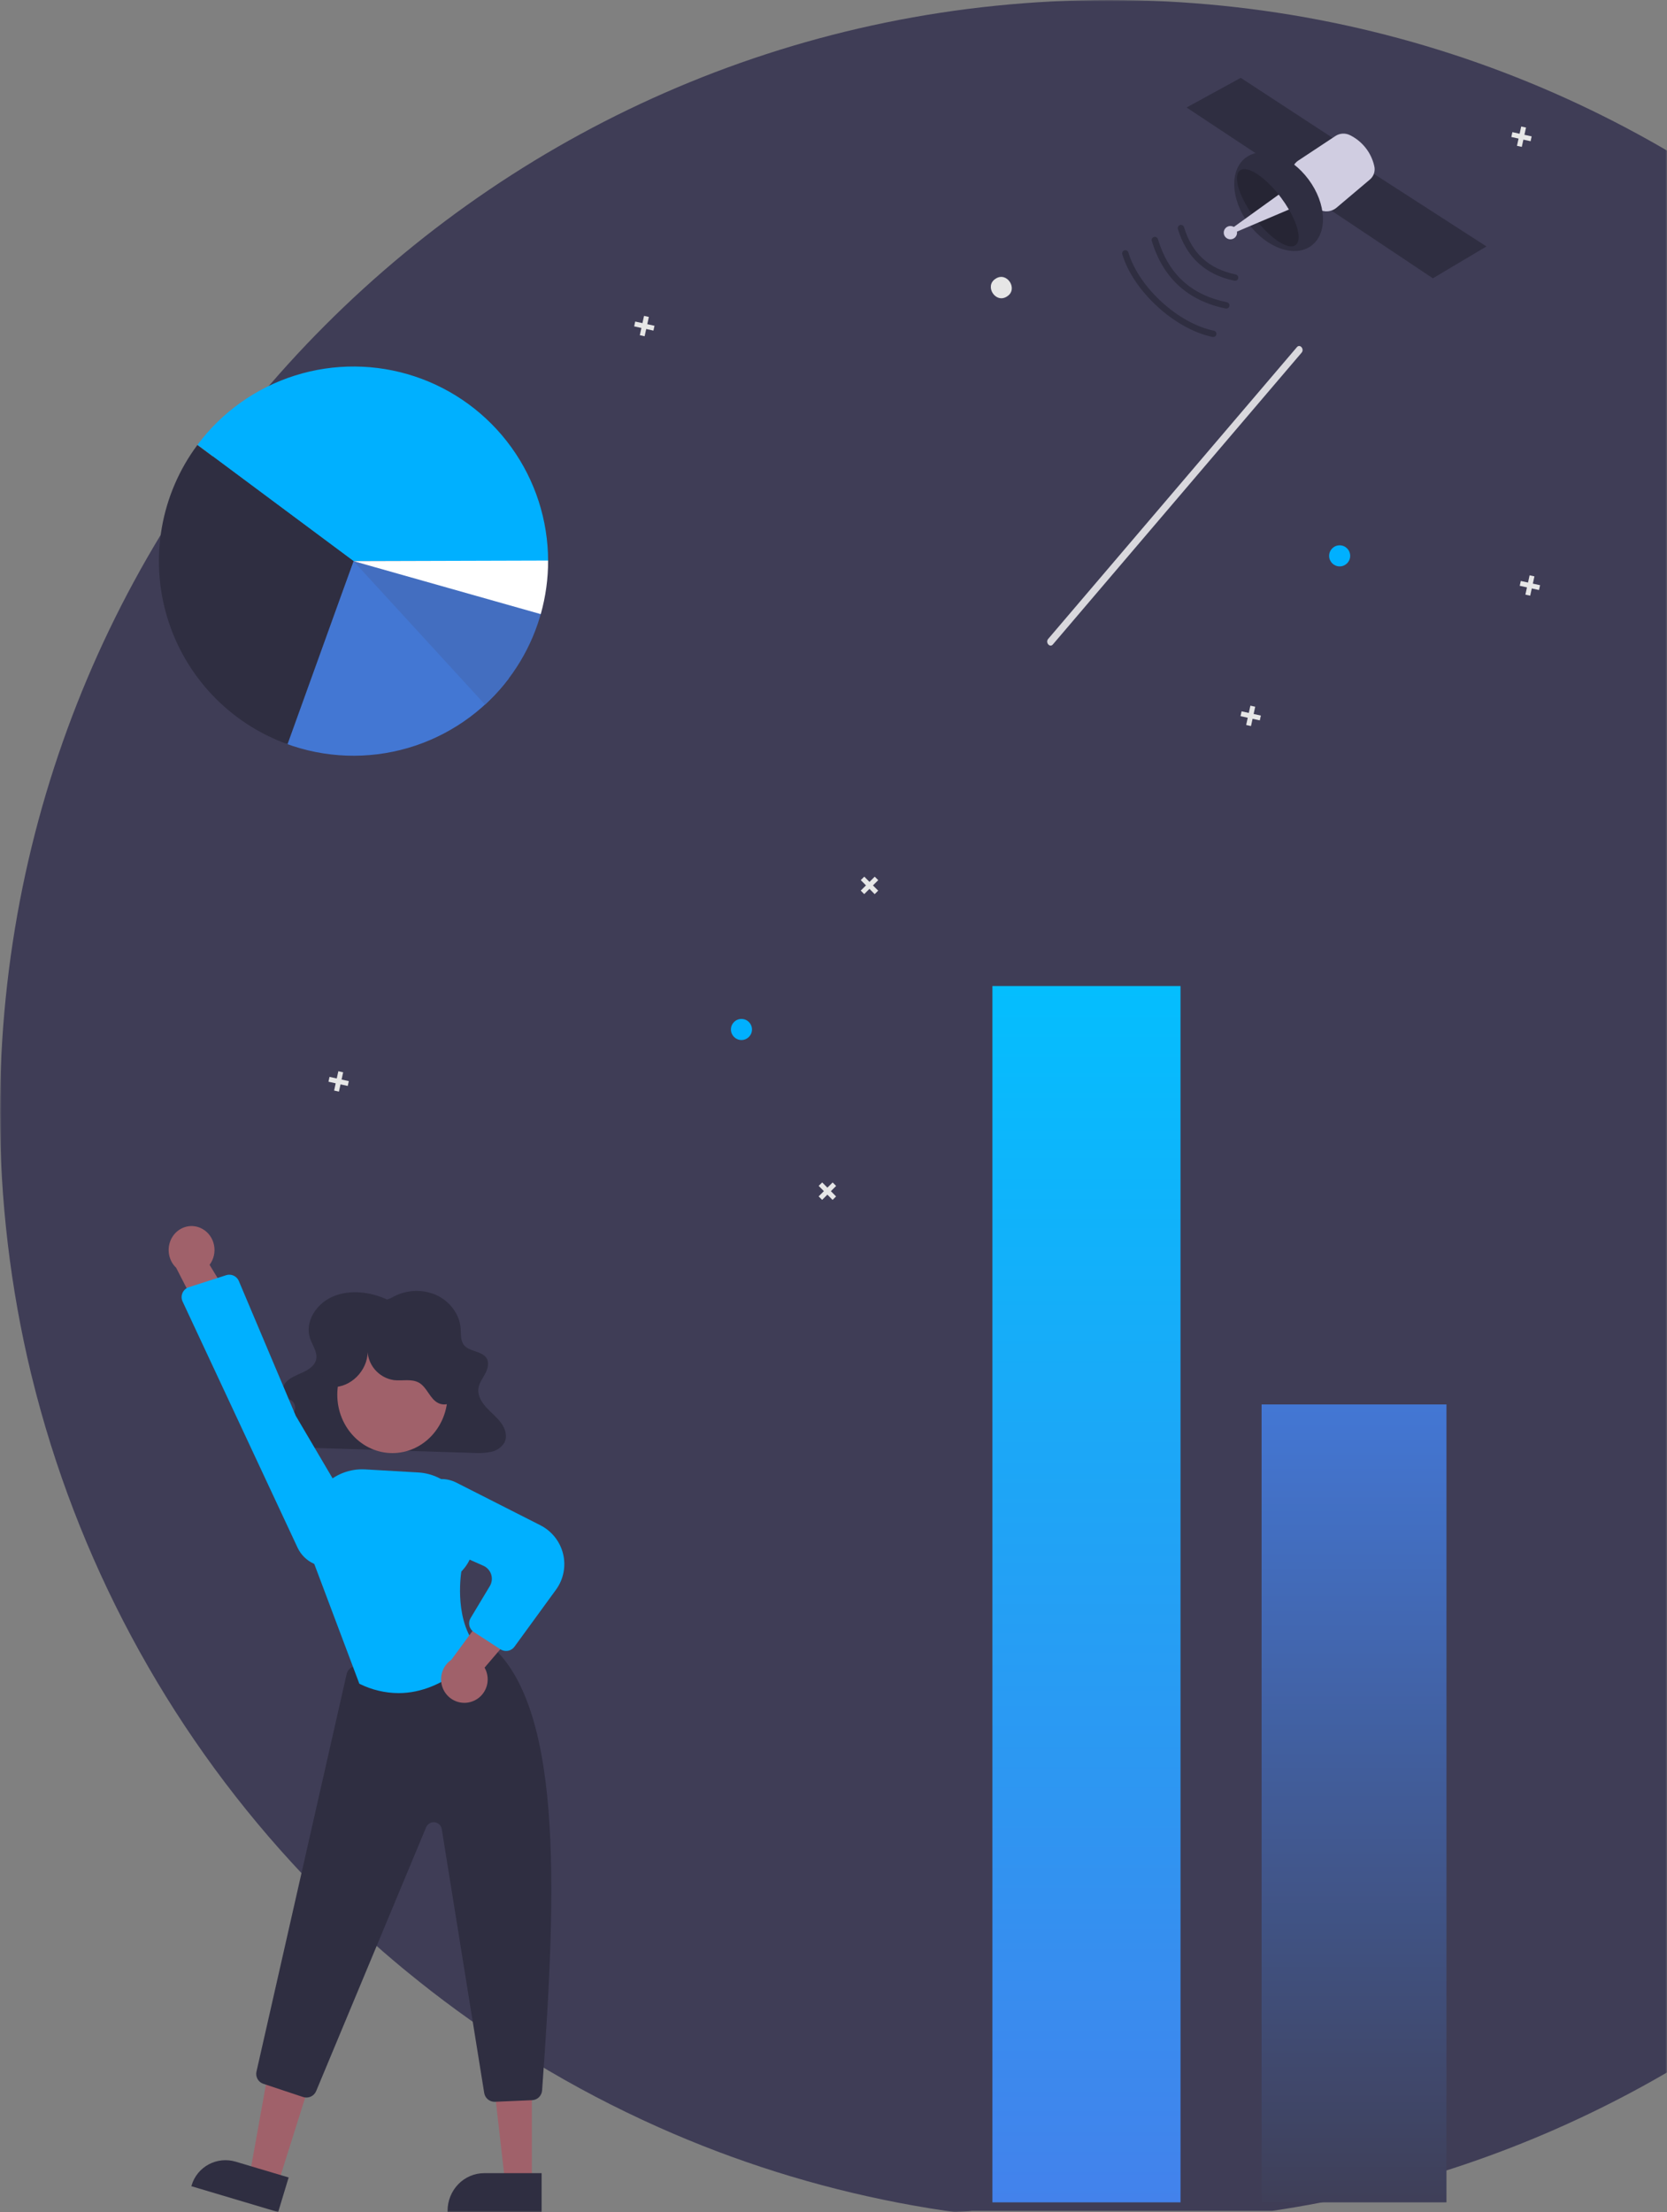 <svg width="514" height="682" viewBox="0 0 514 682" fill="none" xmlns="http://www.w3.org/2000/svg">
<rect x="0" y="0" width="514" height="682" fill="#808080" stroke="none"/>
<mask id="mask0" mask-type="alpha" maskUnits="userSpaceOnUse" x="0" y="0" width="514" height="682">
<rect width="514" height="682" fill="#C4C4C4"/>
</mask>
<g mask="url(#mask0)">
<g clip-path="url(#clip0)">
<path d="M684 342.654C684.076 424.83 654.646 504.292 601.084 566.527C547.523 628.761 473.404 669.615 392.266 681.627H299.636C299.49 681.755 294.356 682 294.356 682C293.494 681.882 292.623 681.755 291.761 681.627C285.166 680.655 278.632 679.495 272.158 678.146C246.807 672.889 222.143 664.731 198.65 653.833C198.405 653.724 198.169 653.606 197.925 653.497C184.833 647.409 172.146 640.484 159.942 632.765C159.633 632.574 159.334 632.383 159.035 632.192C158.517 631.865 158.009 631.547 157.501 631.211C157.338 631.111 157.175 631.011 157.012 630.902C146.101 623.861 135.6 616.201 125.56 607.961C125.07 607.57 124.581 607.161 124.091 606.762C122.122 605.126 120.172 603.471 118.239 601.799C118.221 601.79 118.212 601.772 118.194 601.763C108.32 593.189 98.941 584.061 90.099 574.423C90.072 574.387 90.036 574.359 90.009 574.323C51.171 531.997 23.611 480.543 9.879 424.719C9.77 424.319 9.679 423.928 9.58 423.528C3.199 397.046 -0.017 369.897 7.90173e-06 342.654C7.90173e-06 153.413 153.12 0 342 0C530.88 0 684 153.413 684 342.654Z" fill="#3F3D56"/>
<path d="M228.618 320.649C230.41 320.649 231.863 319.194 231.863 317.398C231.863 315.603 230.41 314.148 228.618 314.148C226.826 314.148 225.374 315.603 225.374 317.398C225.374 319.194 226.826 320.649 228.618 320.649Z" fill="#00B0FF"/>
<path d="M256.738 364.552L255.118 366.164L253.51 364.541L252.431 365.616L254.039 367.238L252.42 368.849L253.492 369.931L255.111 368.32L256.72 369.942L257.799 368.868L256.191 367.245L257.81 365.634L256.738 364.552Z" fill="#E6E6E6"/>
<path d="M269.716 270.283L268.096 271.895L266.488 270.272L265.408 271.347L267.017 272.969L265.397 274.581L266.47 275.662L268.089 274.051L269.697 275.673L270.777 274.599L269.169 272.976L270.788 271.365L269.716 270.283Z" fill="#E6E6E6"/>
<path d="M310.503 91.395C306.999 93.734 303.413 88.167 306.984 85.932C310.487 83.594 314.073 89.16 310.503 91.395Z" fill="#E6E6E6"/>
<path d="M107.55 333.318L105.321 332.828L105.809 330.594L104.324 330.268L103.835 332.502L101.606 332.013L101.28 333.501L103.509 333.991L103.021 336.225L104.507 336.551L104.996 334.317L107.225 334.807L107.55 333.318Z" fill="#E6E6E6"/>
<path d="M472.27 42.05L470.041 41.56L470.529 39.326L469.044 39L468.555 41.234L466.326 40.745L466 42.234L468.229 42.724L467.741 44.957L469.227 45.283L469.716 43.049L471.945 43.539L472.27 42.05Z" fill="#E6E6E6"/>
<path d="M201.807 100.439L199.578 99.949L200.066 97.716L198.581 97.389L198.092 99.622L195.862 99.133L195.536 100.622L197.766 101.112L197.278 103.346L198.764 103.671L199.253 101.438L201.482 101.927L201.807 100.439Z" fill="#E6E6E6"/>
<path d="M413.067 174.624C414.859 174.624 416.311 173.169 416.311 171.373C416.311 169.578 414.859 168.123 413.067 168.123C411.275 168.123 409.822 169.578 409.822 171.373C409.822 173.169 411.275 174.624 413.067 174.624Z" fill="#00B0FF"/>
<path d="M388.771 220.615L386.542 220.125L387.03 217.891L385.544 217.564L385.055 219.799L382.826 219.31L382.5 220.798L384.729 221.288L384.241 223.521L385.727 223.848L386.216 221.614L388.445 222.103L388.771 220.615Z" fill="#E6E6E6"/>
<path d="M474.863 180.421L472.634 179.932L473.122 177.698L471.636 177.372L471.147 179.605L468.917 179.116L468.592 180.605L470.822 181.095L470.334 183.329L471.819 183.654L472.308 181.421L474.537 181.91L474.863 180.421Z" fill="#E6E6E6"/>
<path opacity="0.8" d="M324.631 198.7L354.541 163.618L384.45 128.535L401.335 108.731C402.269 107.635 400.827 105.926 399.893 107.021L369.983 142.104L340.074 177.186L323.189 196.99C322.255 198.086 323.697 199.795 324.631 198.7Z" fill="url(#paint0_linear)"/>
<path d="M119.355 400.656C114.219 398.278 107.914 397.499 102.689 399.708C97.464 401.917 93.901 407.58 95.591 412.591C96.357 414.863 98.102 417.098 97.422 419.392C96.899 421.159 95.074 422.325 93.281 423.154C91.489 423.983 89.528 424.68 88.232 426.078C86.936 427.477 86.665 429.884 88.284 430.969C88.818 431.326 89.485 431.496 90.002 431.872C90.443 432.229 90.761 432.713 90.912 433.258C91.063 433.803 91.04 434.381 90.845 434.912C90.413 435.981 89.701 436.914 88.782 437.613C86.944 439.191 84.514 440.997 85.085 443.236C85.297 443.835 85.65 444.374 86.116 444.807C86.582 445.241 87.146 445.556 87.76 445.726C89.036 446.092 90.359 446.266 91.687 446.242L145.931 447.942C147.722 448.076 149.522 447.976 151.287 447.645C152.145 447.489 152.961 447.159 153.685 446.675C154.408 446.191 155.024 445.564 155.493 444.833C156.532 442.919 155.85 440.562 154.567 438.776C153.284 436.989 151.469 435.579 149.969 433.939C148.468 432.298 147.241 430.25 147.505 428.129C147.717 426.432 148.842 424.965 149.65 423.422C150.457 421.88 150.926 419.953 149.88 418.534C148.407 416.534 144.868 416.715 143.192 414.852C141.928 413.446 142.172 411.422 142.046 409.609C141.744 405.248 138.71 401.129 134.39 399.216C132.194 398.278 129.805 397.873 127.421 398.035C125.036 398.196 122.724 398.92 120.676 400.146L119.355 400.656Z" fill="#2F2E41"/>
<path d="M85.801 673L77 670.485L83.011 637L96 640.712L85.801 673Z" fill="#A0616A"/>
<path d="M85.768 682L59 674.022L59.102 673.686C59.513 672.329 60.189 671.066 61.093 669.968C61.996 668.87 63.108 667.959 64.367 667.288C65.625 666.617 67.004 666.197 68.425 666.055C69.847 665.912 71.282 666.049 72.651 666.456L72.651 666.457L89 671.329L85.768 682Z" fill="#2F2E41"/>
<path d="M163.999 674L155.868 673.999L152 640L164 640.001L163.999 674Z" fill="#A0616A"/>
<path d="M166.999 682L138 681.999V681.621C138 680.095 138.292 678.584 138.859 677.174C139.426 675.764 140.258 674.483 141.306 673.404C142.354 672.325 143.598 671.469 144.968 670.885C146.337 670.301 147.805 670 149.287 670H149.288L167 670.001L166.999 682Z" fill="#2F2E41"/>
<path d="M152.495 648C151.726 648 150.982 647.726 150.397 647.229C149.811 646.731 149.423 646.042 149.301 645.285L136.209 563.911C136.122 563.372 135.861 562.876 135.466 562.498C135.07 562.12 134.562 561.881 134.018 561.817C133.474 561.753 132.924 561.867 132.451 562.143C131.978 562.419 131.609 562.841 131.398 563.345L97.479 644.707C97.163 645.458 96.574 646.063 95.831 646.401C95.087 646.738 94.243 646.785 93.466 646.53L81.215 642.46C80.452 642.209 79.811 641.684 79.416 640.987C79.021 640.289 78.902 639.471 79.082 638.69L106.879 516.134C107.015 515.544 107.314 515.003 107.743 514.574C108.171 514.144 108.712 513.843 109.304 513.704L146.583 505.081C147.041 504.978 147.517 504.973 147.977 505.068C148.437 505.163 148.871 505.356 149.25 505.633C173.797 523.404 171.723 581.466 167.149 644.511C167.091 645.3 166.745 646.041 166.176 646.592C165.606 647.144 164.853 647.467 164.06 647.502L152.637 647.997C152.59 647.999 152.542 648 152.495 648Z" fill="#2F2E41"/>
<path d="M121 448C130.389 448 138 439.941 138 430C138 420.059 130.389 412 121 412C111.611 412 104 420.059 104 430C104 439.941 111.611 448 121 448Z" fill="#A0616A"/>
<path d="M122.865 522C118.732 521.973 114.656 521.007 110.931 519.171L110.803 519.11L110.752 518.975L95.309 477.942L95.015 470.813C94.916 468.429 95.306 466.05 96.159 463.83C97.011 461.609 98.307 459.596 99.964 457.921C101.621 456.246 103.602 454.944 105.779 454.102C107.956 453.259 110.281 452.893 112.604 453.027L128.999 453.974C133.234 454.221 137.219 456.114 140.141 459.267C143.063 462.421 144.703 466.598 144.728 470.948C145.154 471.787 148.178 478.347 142.251 484.51C142.03 485.914 139.957 500.504 147.78 508.527L148 508.752L147.808 509.003C147.683 509.166 137.636 521.998 122.865 522Z" fill="#00B0FF"/>
<path d="M145.669 524.549C146.65 524.189 147.541 523.616 148.28 522.87C149.018 522.124 149.586 521.223 149.943 520.231C150.301 519.239 150.439 518.18 150.347 517.128C150.256 516.076 149.938 515.058 149.415 514.144L166 494.721L152.926 493L139.181 511.708C137.722 512.697 136.672 514.194 136.23 515.915C135.789 517.636 135.987 519.46 136.786 521.043C137.586 522.626 138.932 523.857 140.569 524.503C142.206 525.149 144.021 525.166 145.669 524.549Z" fill="#A0616A"/>
<path d="M156.041 509C155.418 509 154.808 508.819 154.288 508.479L146.086 503.152C145.396 502.705 144.907 502.012 144.722 501.217C144.537 500.422 144.67 499.587 145.092 498.887L151.03 489.006C151.352 488.472 151.555 487.876 151.627 487.258C151.7 486.64 151.639 486.014 151.45 485.421C151.26 484.828 150.947 484.281 150.529 483.817C150.111 483.352 149.599 482.981 149.025 482.726L131.966 475.151C129.868 474.208 128.155 472.587 127.109 470.554C126.063 468.521 125.745 466.196 126.207 463.96C126.525 462.453 127.191 461.038 128.152 459.827C129.113 458.616 130.343 457.64 131.747 456.977C133.15 456.313 134.69 455.979 136.245 456.001C137.8 456.023 139.329 456.399 140.713 457.102L166.594 470.236C168.34 471.122 169.872 472.371 171.085 473.898C172.298 475.425 173.164 477.194 173.622 479.083C174.081 480.972 174.122 482.937 173.743 484.843C173.364 486.75 172.573 488.552 171.425 490.128L158.631 507.686C158.336 508.093 157.947 508.424 157.496 508.653C157.046 508.881 156.547 509 156.041 509Z" fill="#00B0FF"/>
<path d="M103.492 427.612C109.18 427.154 113.902 421.461 113.311 415.775C113.244 418.119 114.04 420.405 115.546 422.2C117.053 423.994 119.165 425.171 121.481 425.507C124.09 425.795 126.951 425.004 129.222 426.322C131.737 427.783 132.542 431.33 135.162 432.592C137.694 433.81 140.91 432.148 142.161 429.628C143.412 427.108 143.105 424.081 142.276 421.392C141.094 417.558 138.941 414.095 136.027 411.34C133.113 408.586 129.538 406.634 125.648 405.675C121.758 404.715 117.687 404.78 113.83 405.864C109.973 406.948 106.461 409.013 103.637 411.859C101.245 414.269 99.346 417.341 99.038 420.726C98.73 424.11 100.297 427.783 103.331 429.303L103.492 427.612Z" fill="#2F2E41"/>
<path d="M62.452 378.908C63.355 379.418 64.141 380.129 64.754 380.991C65.367 381.853 65.791 382.846 65.998 383.899C66.205 384.951 66.189 386.039 65.95 387.084C65.712 388.129 65.258 389.107 64.62 389.949L78 412L65.033 411.767L54.315 390.863C53.035 389.647 52.226 387.981 52.041 386.183C51.855 384.384 52.307 382.576 53.31 381.103C54.313 379.629 55.798 378.592 57.482 378.187C59.167 377.783 60.935 378.039 62.452 378.908V378.908Z" fill="#A0616A"/>
<path d="M73.648 394.96L91.2 436.506L109.601 467.765C110.378 469.084 110.845 470.563 110.968 472.09C111.09 473.617 110.865 475.152 110.308 476.579C109.752 478.006 108.879 479.288 107.756 480.327C106.633 481.367 105.289 482.137 103.825 482.58C101.503 483.27 99.012 483.106 96.8 482.117C94.589 481.127 92.804 479.379 91.767 477.186L56.302 401.27C56.109 400.857 56.006 400.408 56 399.953C55.994 399.498 56.085 399.046 56.267 398.629C56.448 398.211 56.717 397.838 57.054 397.532C57.391 397.227 57.789 396.997 58.222 396.857L69.721 393.157C69.939 393.087 70.164 393.039 70.392 393.016C71.071 392.947 71.754 393.099 72.34 393.449C72.927 393.799 73.385 394.329 73.648 394.96Z" fill="#00B0FF"/>
<rect x="389" y="433" width="57" height="246" fill="url(#paint1_linear)"/>
<path d="M306 304H364V679H306V304Z" fill="url(#paint2_linear)"/>
<path d="M169 173C169 160.39 165.027 148.101 157.646 137.877C150.264 127.654 139.849 120.016 127.88 116.048C115.911 112.08 102.996 111.984 90.969 115.773C78.942 119.563 68.415 127.045 60.882 137.158L109 173H169Z" fill="#00B0FF"/>
<path d="M88.084 229.236C100.179 233.735 113.401 234.214 125.79 230.603C138.178 226.992 149.072 219.484 156.856 209.191L109 173L88.084 229.236Z" fill="#4377D3"/>
<path d="M60.852 137.198C55.265 144.712 51.514 153.429 49.899 162.652C48.284 171.876 48.85 181.349 51.553 190.315C54.255 199.28 59.018 207.488 65.46 214.283C71.903 221.078 79.847 226.271 88.656 229.446L109 173L60.852 137.198Z" fill="#2F2E41"/>
<path d="M149.545 217.228C158.025 209.454 164.091 199.407 167.021 188.283L109 173L149.545 217.228Z" fill="#436EC0"/>
<path d="M166.733 189.338C168.253 183.966 169.016 178.407 169 172.824L109 173L166.733 189.338Z" fill="white"/>
<path d="M382.573 24L365.87 33.139L398.233 54.573L413.715 44.36L382.573 24Z" fill="#2F2E41"/>
<path d="M422.741 53.035L458.333 75.981L441.804 85.804L406.226 62.053L422.741 53.035Z" fill="#2F2E41"/>
<path d="M416.19 41.647C418.087 42.57 419.751 43.91 421.058 45.565C422.366 47.221 423.283 49.15 423.742 51.209C423.923 51.958 423.892 52.743 423.652 53.476C423.411 54.209 422.972 54.86 422.382 55.356L412.092 64.046C411.352 64.67 410.44 65.053 409.477 65.146C408.513 65.239 407.545 65.037 406.699 64.566C402.516 62.246 395.797 57.377 398.797 51.209C399.133 50.524 399.646 49.941 400.283 49.522L411.75 41.939C412.401 41.507 413.153 41.253 413.931 41.202C414.71 41.151 415.489 41.304 416.19 41.647Z" fill="#D0CDE1"/>
<path d="M404.35 75.752C409.442 71.961 409.044 62.81 403.462 55.312C397.879 47.815 389.226 44.81 384.134 48.601C379.043 52.392 379.44 61.543 385.023 69.041C390.605 76.539 399.258 79.543 404.35 75.752Z" fill="#2F2E41"/>
<path opacity="0.2" d="M399.482 75.56C397.395 77.114 392.434 74.05 387.973 68.615C387.578 68.134 387.188 67.635 386.802 67.118C386.519 66.738 386.246 66.358 385.984 65.978C381.849 60.002 380.214 54.141 382.35 52.55C384.502 50.947 389.708 54.254 394.273 60.006C394.527 60.328 394.78 60.657 395.03 60.992C395.894 62.151 396.692 63.356 397.423 64.603C400.365 69.653 401.321 74.189 399.482 75.56Z" fill="black"/>
<path d="M397.423 64.603L387.973 68.615L381.212 71.485L380.212 70.135L385.984 65.978L394.273 60.006C394.527 60.328 394.78 60.657 395.03 60.992C395.894 62.151 396.692 63.356 397.423 64.603Z" fill="#D0CDE1"/>
<path d="M379.38 73.787C380.514 73.787 381.434 72.868 381.434 71.733C381.434 70.599 380.514 69.679 379.38 69.679C378.245 69.679 377.326 70.599 377.326 71.733C377.326 72.868 378.245 73.787 379.38 73.787Z" fill="#D0CDE1"/>
<path d="M378.777 93.43C378.646 93.31 378.486 93.228 378.312 93.193C367.249 90.907 360.288 84.537 357.031 73.72C356.956 73.47 356.784 73.261 356.555 73.138C356.325 73.014 356.055 72.987 355.806 73.062C355.556 73.137 355.346 73.309 355.222 73.538C355.099 73.768 355.072 74.037 355.147 74.287C358.582 85.7 366.242 92.709 377.914 95.121C378.125 95.164 378.345 95.137 378.539 95.044C378.733 94.951 378.892 94.796 378.99 94.604C379.088 94.412 379.12 94.193 379.081 93.981C379.043 93.769 378.936 93.575 378.777 93.43H378.777Z" fill="#2F2E41"/>
<path d="M381.5 84.866C381.369 84.747 381.208 84.665 381.035 84.629C372.74 82.915 367.52 78.139 365.079 70.029C365.003 69.779 364.832 69.57 364.602 69.447C364.372 69.323 364.103 69.296 363.853 69.371C363.603 69.447 363.394 69.618 363.27 69.847C363.146 70.077 363.119 70.346 363.194 70.596C365.826 79.34 371.694 84.709 380.637 86.557C380.848 86.601 381.067 86.574 381.262 86.48C381.456 86.387 381.614 86.233 381.712 86.04C381.81 85.849 381.843 85.63 381.804 85.418C381.766 85.205 381.659 85.012 381.5 84.866V84.866Z" fill="#2F2E41"/>
<path d="M374.754 102.2C374.624 102.081 374.463 101.999 374.289 101.963C363.249 99.682 351.176 88.635 347.926 77.84C347.851 77.59 347.679 77.381 347.449 77.257C347.22 77.134 346.95 77.107 346.701 77.182C346.451 77.257 346.241 77.429 346.118 77.658C345.994 77.888 345.967 78.157 346.041 78.407C349.474 89.811 362.228 101.481 373.891 103.891C374.102 103.935 374.322 103.908 374.516 103.814C374.711 103.721 374.869 103.566 374.967 103.374C375.065 103.182 375.097 102.964 375.059 102.751C375.02 102.539 374.913 102.346 374.754 102.2Z" fill="#2F2E41"/>
</g>
</g>
<defs>
<linearGradient id="paint0_linear" x1="45914.1" y1="22556" x2="52750.4" y2="22556" gradientUnits="userSpaceOnUse">
<stop stop-color="white"/>
<stop offset="1" stop-color="white" stop-opacity="0.3"/>
</linearGradient>
<linearGradient id="paint1_linear" x1="417.5" y1="433" x2="417.5" y2="679" gradientUnits="userSpaceOnUse">
<stop stop-color="#4377D4"/>
<stop offset="1" stop-color="#3F3F58"/>
</linearGradient>
<linearGradient id="paint2_linear" x1="335" y1="304" x2="335" y2="685.356" gradientUnits="userSpaceOnUse">
<stop stop-color="#04BEFE"/>
<stop offset="1" stop-color="#4481EB"/>
</linearGradient>
<clipPath id="clip0">
<rect width="684" height="682" fill="white"/>
</clipPath>
</defs>
</svg>
